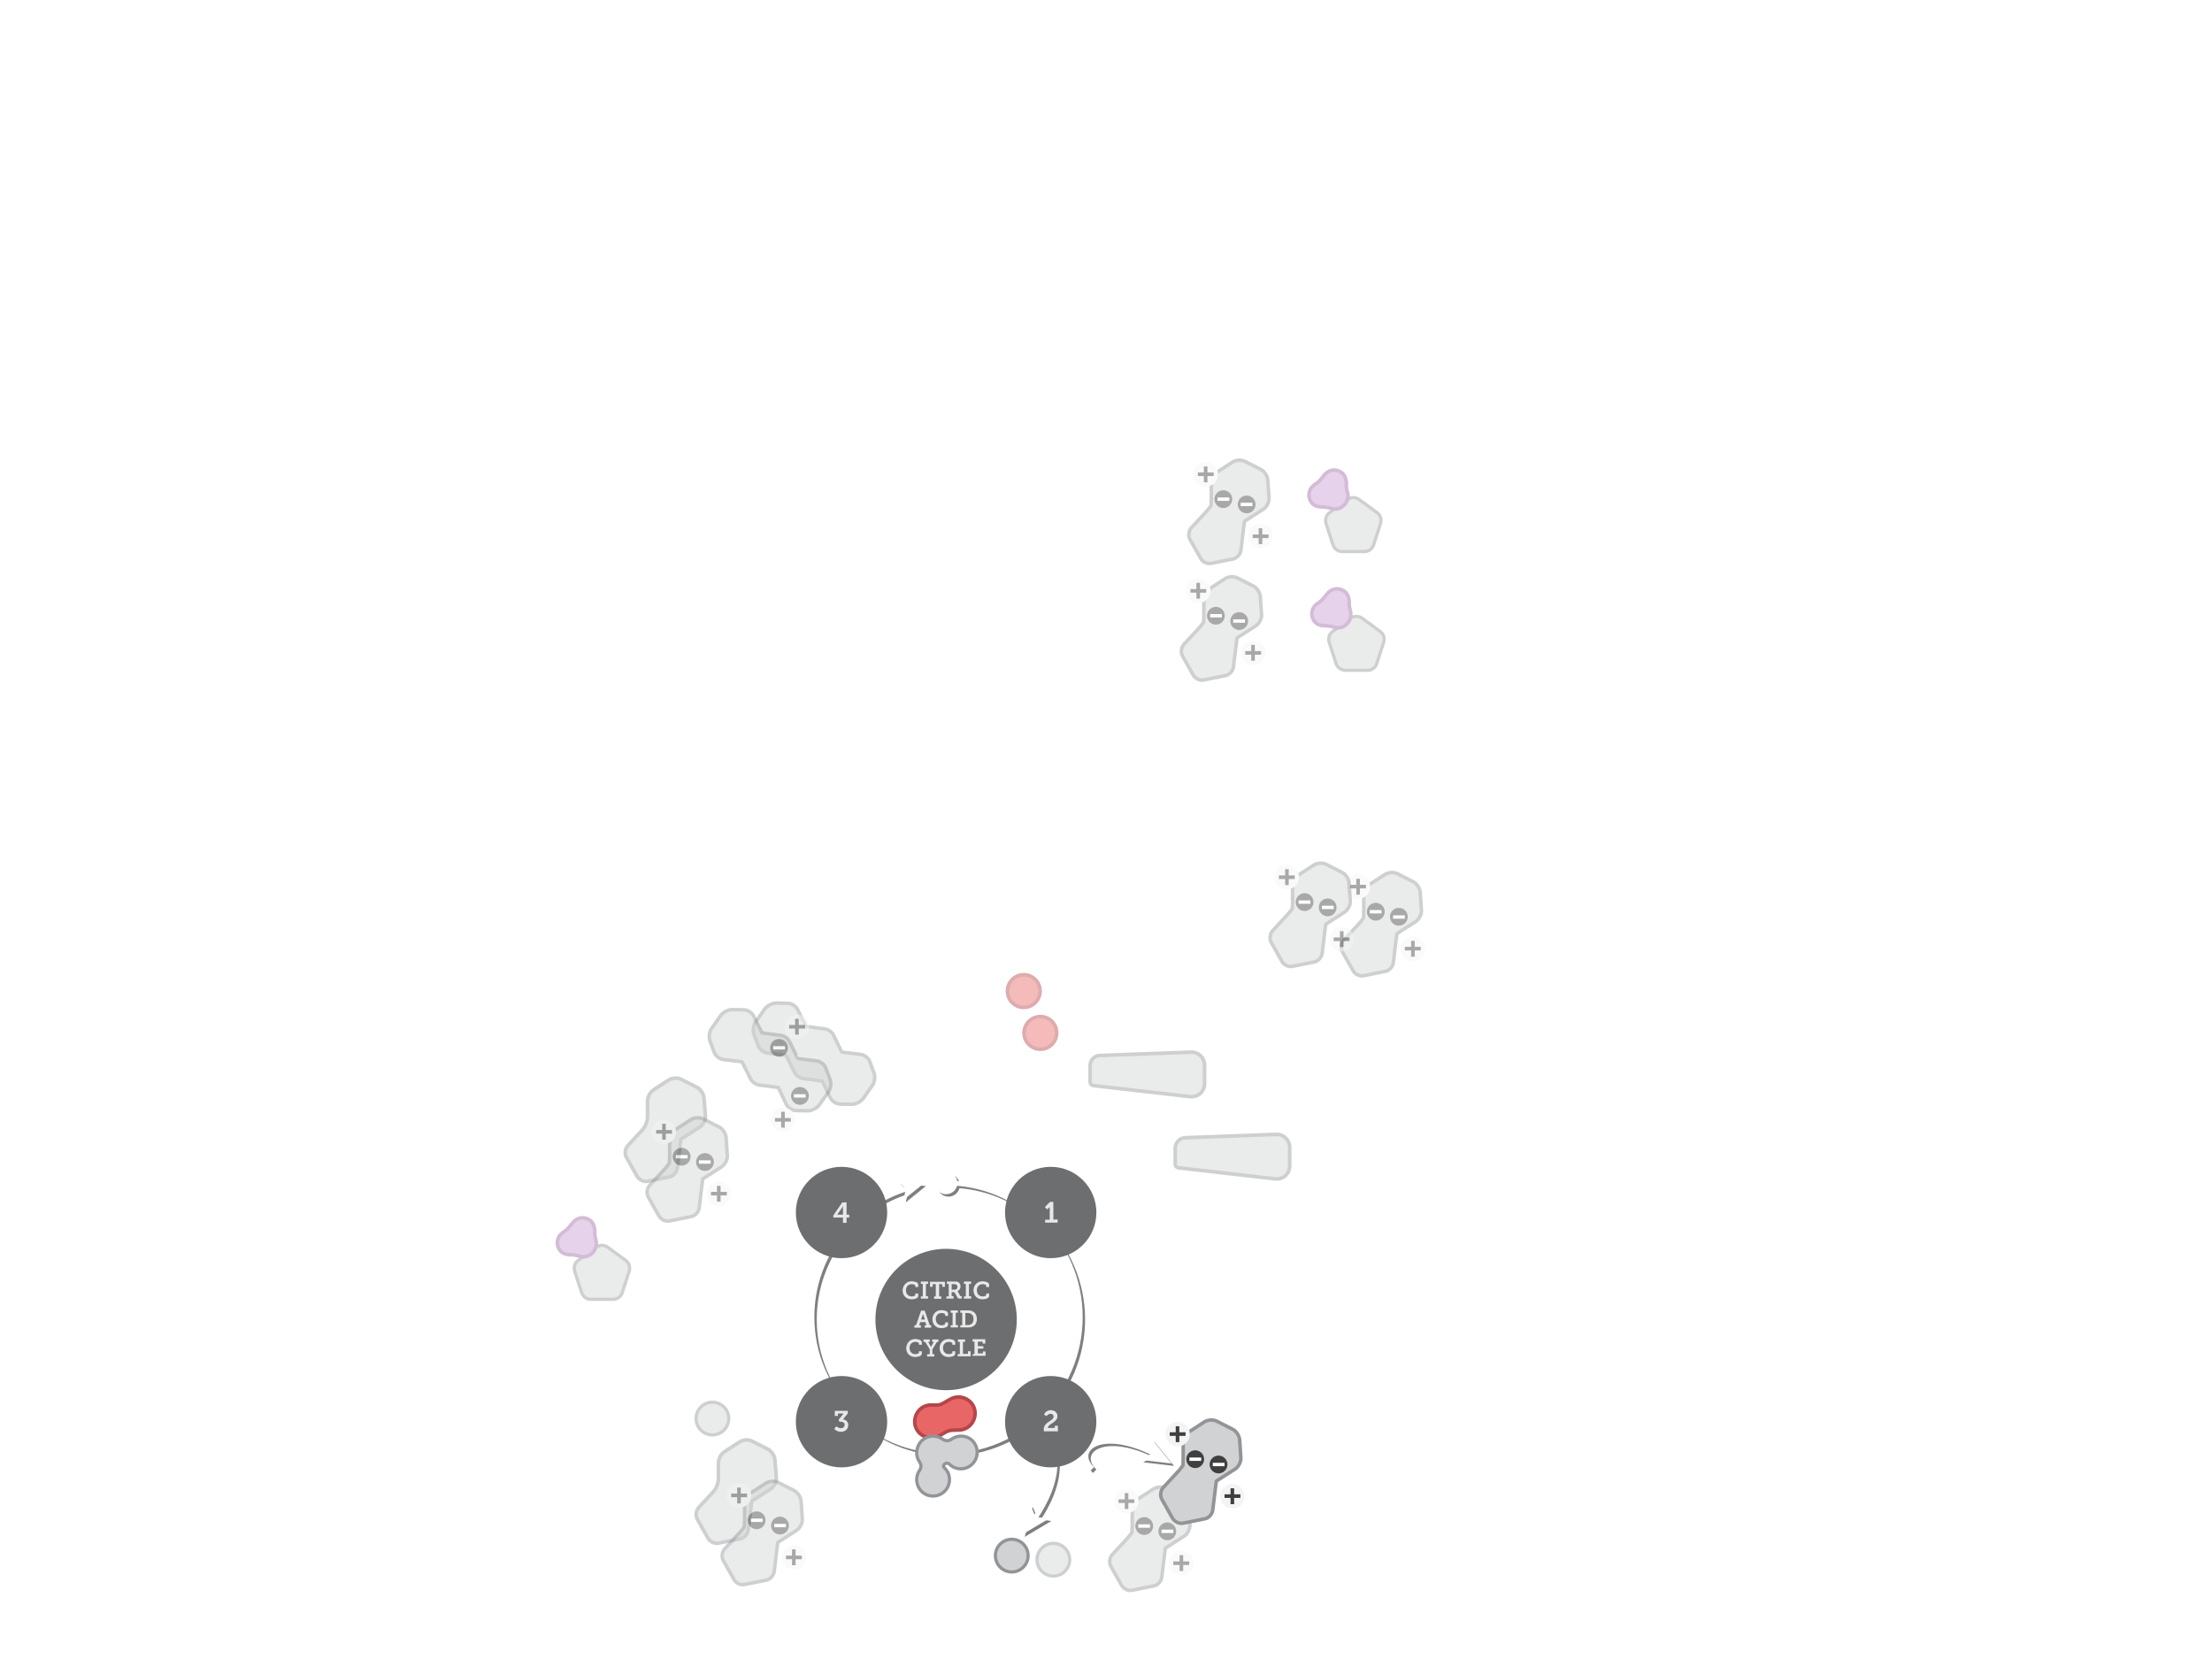<?xml version="1.0" encoding="utf-8"?>
<!-- Generator: Adobe Illustrator 18.1.1, SVG Export Plug-In . SVG Version: 6.00 Build 0)  -->
<!DOCTYPE svg PUBLIC "-//W3C//DTD SVG 1.1//EN" "http://www.w3.org/Graphics/SVG/1.1/DTD/svg11.dtd">
<svg version="1.1" id="Layer_1" xmlns="http://www.w3.org/2000/svg" xmlns:xlink="http://www.w3.org/1999/xlink" x="0px" y="0px"
	 viewBox="0 0 920 690" enable-background="new 0 0 920 690" xml:space="preserve">
<filter  height="170%" width="170%" id="ds1" y="-20%" x="-30%">
	<feOffset  in="SourceAlpha" result="offOut" dy="1" dx="0"></feOffset>
	<feGaussianBlur  in="offOut" stdDeviation="2" result="blurOut"></feGaussianBlur>
	<feComponentTransfer>
		<feFuncA  type="linear" slope="0.5"></feFuncA>
	</feComponentTransfer>
	<feMerge>
		<feMergeNode></feMergeNode>
		<feMergeNode  in="SourceGraphic"></feMergeNode>
	</feMerge>
</filter>
<g opacity="0.45" filter="url(#ds1)">
	<circle fill="#D0D2D3" cx="438.1" cy="647.7" r="6.8"/>
	
		<circle fill="none" stroke="#929497" stroke-width="1.329" stroke-linejoin="round" stroke-miterlimit="10" cx="438.1" cy="647.7" r="6.8"/>
</g>
<g opacity="0.45">
	<g filter="url(#ds1)">
		<path fill="#D0D2D3" d="M494.4,625.8c-0.1-1.6-1.3-3.6-2.8-4.4l-6.7-3.4c-1.5-0.8-3.8-0.6-5.2,0.3l-6.3,4.1
			c-1.4,0.9-2.5,3-2.5,4.6l0,6.7c0,0.8-0.1,2.7-0.1,2.7s-1.4,1.9-2,2.5l-6.2,6.7c-1.1,1.2-1.4,3.4-0.6,4.8l4.5,8
			c0.8,1.4,2.8,2.4,4.4,2l9-1.8c1.6-0.3,3.1-1.9,3.3-3.6l1.1-9.1c0.2-1.6,0.4-3,0.4-3s1.1-0.7,2.5-1.6l5.3-3.4
			c1.4-0.9,2.5-3,2.4-4.6L494.4,625.8z"/>
		<path fill="none" stroke="#929497" stroke-width="1.455" stroke-linejoin="round" stroke-miterlimit="10" d="M494.4,625.8
			c-0.1-1.6-1.3-3.6-2.8-4.4l-6.7-3.4c-1.5-0.8-3.8-0.6-5.2,0.3l-6.3,4.1c-1.4,0.9-2.5,3-2.5,4.6l0,6.7c0,0.8-0.1,2.7-0.1,2.7
			s-1.4,1.9-2,2.5l-6.2,6.7c-1.1,1.2-1.4,3.4-0.6,4.8l4.5,8c0.8,1.4,2.8,2.4,4.4,2l9-1.8c1.6-0.3,3.1-1.9,3.3-3.6l1.1-9.1
			c0.2-1.6,0.4-3,0.4-3s1.1-0.7,2.5-1.6l5.3-3.4c1.4-0.9,2.5-3,2.4-4.6L494.4,625.8z"/>
	</g>
	<g filter="url(#ds1)">
		<circle fill="#F4F4F4" cx="468.5" cy="623.3" r="5.1"/>
		<g>
			<rect x="467.8" y="620" fill="#3F3F3F" width="1.5" height="6.6"/>
			<rect x="465.2" y="622.6" fill="#3F3F3F" width="6.6" height="1.5"/>
		</g>
	</g>
	<g filter="url(#ds1)">
		<circle fill="#F4F4F4" cx="491.3" cy="649.1" r="5.1"/>
		<g>
			<rect x="490.6" y="645.8" fill="#3F3F3F" width="1.5" height="6.6"/>
			<rect x="488" y="648.4" fill="#3F3F3F" width="6.6" height="1.5"/>
		</g>
	</g>
	<g filter="url(#ds1)">
		<circle fill="#3F3F3F" cx="475.9" cy="633.7" r="3.7"/>
		<rect x="473.4" y="633" fill="#FFFFFF" width="4.9" height="1.4"/>
	</g>
	<g filter="url(#ds1)">
		<circle fill="#3F3F3F" cx="485.5" cy="635.9" r="3.7"/>
		<rect x="483.1" y="635.2" fill="#FFFFFF" width="4.9" height="1.4"/>
	</g>
</g>
<g>
	<g opacity="0.5">
		<path fill="none" stroke="#000000" stroke-width="2" stroke-miterlimit="10" d="M439.7,607.8c0.8,8.8-3.8,18.1-8.3,24.7"/>
		<polygon points="426.2,639.2 429.5,626.7 431.7,631.9 437.3,632.6 		"/>
	</g>
	<g>
		<g>
			<path fill="none" stroke="#FFFFFF" stroke-width="2" stroke-miterlimit="10" d="M438.7,606.8c0.8,8.8-3.8,18.1-8.3,24.7"/>
			<g>
				<polygon fill="#FFFFFF" points="425.2,638.2 428.5,625.7 430.7,630.9 436.3,631.6 				"/>
			</g>
		</g>
	</g>
</g>
<g opacity="0.45" filter="url(#ds1)">
	<path fill="#D0D2D3" d="M492.9,472.2l37.9-1.4c3.1-0.1,5.6,2.4,5.6,5.4v7.7c0,3.3-2.8,5.8-6.1,5.4l-40.2-4.6
		c-0.7-0.1-1.3-0.7-1.3-1.4v-7.1C489,474.1,490.7,472.3,492.9,472.2z"/>
	<path fill="none" stroke="#929497" stroke-width="1.5" stroke-linejoin="round" stroke-miterlimit="10" d="M492.9,472.2l37.9-1.4
		c3.1-0.1,5.6,2.4,5.6,5.4v7.7c0,3.3-2.8,5.8-6.1,5.4l-40.2-4.6c-0.7-0.1-1.3-0.7-1.3-1.4v-7.1C489,474.1,490.7,472.3,492.9,472.2z"
		/>
</g>
<g opacity="0.45" filter="url(#ds1)">
	<path fill="#D0D2D3" d="M342,448.6l3.2,6.7c0.6,1.5,2.4,2.8,4,2.9l5.1,0.1c1.6,0,3.8-1.1,4.7-2.4l3.8-5.4c1-1.3,1.3-3.7,0.7-5.3
		l-1.8-4.8c-0.6-1.5-2.4-2.8-4-2.9c0,0-7.4-0.9-7.5-0.9c-0.2,0-3.4-6.8-3.4-6.8c-0.6-1.5-2.4-2.8-4-2.9l-7.6-1l-3.3-6.7
		c-0.6-1.5-2.4-2.8-4-2.9l-5.1-0.1c-1.6,0-3.8,1.1-4.7,2.4l-3.8,5.4c-1,1.3-1.3,3.7-0.7,5.3l1.8,4.8c0.6,1.5,2.4,2.8,4,2.9l7.5,0.9
		l3.4,6.8c0.6,1.5,2.4,2.8,4,2.9L342,448.6z"/>
	<path fill="none" stroke="#929497" stroke-width="1.455" stroke-linejoin="round" stroke-miterlimit="10" d="M342,448.6l3.2,6.7
		c0.6,1.5,2.4,2.8,4,2.9l5.1,0.1c1.6,0,3.8-1.1,4.7-2.4l3.8-5.4c1-1.3,1.3-3.7,0.7-5.3l-1.8-4.8c-0.6-1.5-2.4-2.8-4-2.9
		c0,0-7.4-0.9-7.5-0.9c-0.2,0-3.4-6.8-3.4-6.8c-0.6-1.5-2.4-2.8-4-2.9l-7.6-1l-3.3-6.7c-0.6-1.5-2.4-2.8-4-2.9l-5.1-0.1
		c-1.6,0-3.8,1.1-4.7,2.4l-3.8,5.4c-1,1.3-1.3,3.7-0.7,5.3l1.8,4.8c0.6,1.5,2.4,2.8,4,2.9l7.5,0.9l3.4,6.8c0.6,1.5,2.4,2.8,4,2.9
		L342,448.6z"/>
</g>
<g opacity="0.45" filter="url(#ds1)">
	<path fill="#D0D2D3" d="M322.3,606.2c-0.1-1.6-1.3-3.6-2.8-4.4l-6.7-3.4c-1.5-0.8-3.8-0.6-5.2,0.3l-6.3,4.1c-1.4,0.9-2.5,3-2.5,4.6
		l0,6.7c0,1.7-0.9,4-2,5.2l-6.2,6.7c-1.1,1.2-1.4,3.4-0.6,4.8l4.5,8c0.8,1.4,2.8,2.4,4.4,2l9-1.8c1.6-0.3,3.1-1.9,3.3-3.6l1.1-9.1
		c0.2-1.6,0.4-3,0.4-3s1.1-0.7,2.5-1.6l5.3-3.4c1.4-0.9,2.5-3,2.4-4.6L322.3,606.2z"/>
	<path fill="none" stroke="#929497" stroke-width="1.5" stroke-miterlimit="10" d="M322.3,606.2c-0.1-1.6-1.3-3.6-2.8-4.4l-6.7-3.4
		c-1.5-0.8-3.8-0.6-5.2,0.3l-6.3,4.1c-1.4,0.9-2.5,3-2.5,4.6l0,6.7c0,1.7-0.9,4-2,5.2l-6.2,6.7c-1.1,1.2-1.4,3.4-0.6,4.8l4.5,8
		c0.8,1.4,2.8,2.4,4.4,2l9-1.8c1.6-0.3,3.1-1.9,3.3-3.6l1.1-9.1c0.2-1.6,0.4-3,0.4-3s1.1-0.7,2.5-1.6l5.3-3.4c1.4-0.9,2.5-3,2.4-4.6
		L322.3,606.2z"/>
</g>
<g opacity="0.45" filter="url(#ds1)">
	<path fill="#D0D2D3" d="M292.8,455.7c-0.1-1.6-1.3-3.6-2.8-4.4l-6.7-3.4c-1.5-0.8-3.8-0.6-5.2,0.3l-6.3,4.1c-1.4,0.9-2.5,3-2.5,4.6
		l0,6.7c0,1.6-0.9,4-2,5.2l-6.2,6.7c-1.1,1.2-1.4,3.4-0.6,4.8l4.5,8c0.8,1.4,2.8,2.4,4.4,2l9-1.8c1.6-0.3,3.1-1.9,3.3-3.6l1.1-9.1
		c0.2-1.6,0.4-3,0.4-3s1.1-0.7,2.5-1.6l5.3-3.4c1.4-0.9,2.5-3,2.4-4.6L292.8,455.7z"/>
	<path fill="none" stroke="#929497" stroke-width="1.5" stroke-miterlimit="10" d="M292.8,455.7c-0.1-1.6-1.3-3.6-2.8-4.4l-6.7-3.4
		c-1.5-0.8-3.8-0.6-5.2,0.3l-6.3,4.1c-1.4,0.9-2.5,3-2.5,4.6l0,6.7c0,1.6-0.9,4-2,5.2l-6.2,6.7c-1.1,1.2-1.4,3.4-0.6,4.8l4.5,8
		c0.8,1.4,2.8,2.4,4.4,2l9-1.8c1.6-0.3,3.1-1.9,3.3-3.6l1.1-9.1c0.2-1.6,0.4-3,0.4-3s1.1-0.7,2.5-1.6l5.3-3.4c1.4-0.9,2.5-3,2.4-4.6
		L292.8,455.7z"/>
</g>
<g>
	<g opacity="0.5">
		<path fill="none" stroke="#000000" stroke-width="2" stroke-miterlimit="10" d="M394.5,493c30.8,0,55.8,25,55.8,55.8
			s-25,55.8-55.8,55.8c-30.8,0-55.8-25-55.8-55.8c0-25.2,16.7-46.5,39.6-53.4"/>
		<circle cx="394.5" cy="493" r="4.7"/>
		<polygon points="385.1,493.3 376.7,500.1 377.8,495.5 374.4,492.3 		"/>
	</g>
	<g>
		<g>
			<path fill="none" stroke="#FFFFFF" stroke-width="2" stroke-miterlimit="10" d="M393.5,492c30.8,0,55.8,25,55.8,55.8
				s-25,55.8-55.8,55.8c-30.8,0-55.8-25-55.8-55.8c0-25.2,16.7-46.5,39.6-53.4"/>
			<g>
				<circle fill="#FFFFFF" cx="393.5" cy="492" r="4.7"/>
			</g>
			<g>
				<polygon fill="#FFFFFF" points="384.1,492.3 375.7,499.1 376.8,494.5 373.4,491.3 				"/>
			</g>
		</g>
	</g>
</g>
<g opacity="0.45" filter="url(#ds1)">
	<path fill="#D0D2D3" stroke="#929497" stroke-width="1.329" stroke-linejoin="round" stroke-miterlimit="10" d="M555.7,275
		l-2.9-8.9c-0.5-1.7,0.1-3.5,1.5-4.5l7.5-5.5c1.4-1,3.3-1,4.7,0l7.5,5.5c1.4,1,2,2.8,1.5,4.5l-2.9,8.9c-0.5,1.7-2.1,2.8-3.8,2.8
		h-9.3C557.7,277.7,556.2,276.6,555.7,275z"/>
	<path fill="#C99BD3" stroke="#9E6AA5" stroke-width="1.5" stroke-miterlimit="10" d="M561.2,251.1c0-0.1,0-0.1,0-0.2
		c-0.1-1,0.1-1.9-0.2-2.9c-0.2-1-0.6-1.9-1.3-2.6c-2-2-5.2-2-7.2,0c-1.2,1.2-1.9,2.6-3.3,3.7c-0.7,0.6-1.5,1-2.1,1.6
		c-2,2-2,5.2,0,7.2c1.8,1.8,4.2,1.1,6.4,1.6c1.2,0.3,2.1,0.7,3.4,0.6c1.3-0.1,2.4-0.7,3.3-1.6c1.3-1.3,1.9-3.3,1.5-5.1
		C561.6,252.6,561.3,251.9,561.2,251.1z"/>
</g>
<g opacity="0.45" filter="url(#ds1)">
	<path fill="#D0D2D3" stroke="#929497" stroke-width="1.329" stroke-linejoin="round" stroke-miterlimit="10" d="M554.4,225.6
		l-2.9-8.9c-0.5-1.7,0.1-3.5,1.5-4.5l7.5-5.5c1.4-1,3.3-1,4.7,0l7.5,5.5c1.4,1,2,2.8,1.5,4.5l-2.9,8.9c-0.5,1.7-2.1,2.8-3.8,2.8
		h-9.3C556.5,228.4,555,227.3,554.4,225.6z"/>
	<path fill="#C99BD3" stroke="#9E6AA5" stroke-width="1.5" stroke-miterlimit="10" d="M560,201.7c0-0.1,0-0.1,0-0.2
		c-0.1-1,0.1-1.9-0.2-2.9c-0.2-1-0.6-1.9-1.3-2.6c-2-2-5.2-2-7.2,0c-1.2,1.2-1.9,2.6-3.3,3.7c-0.7,0.6-1.5,1-2.1,1.6
		c-2,2-2,5.2,0,7.2c1.8,1.8,4.2,1.1,6.4,1.6c1.2,0.3,2.1,0.7,3.4,0.6c1.3-0.1,2.4-0.7,3.3-1.6c1.3-1.3,1.9-3.3,1.5-5.1
		C560.3,203.3,560,202.6,560,201.7z"/>
</g>
<g opacity="0.45">
	<g filter="url(#ds1)">
		<path fill="#D0D2D3" d="M524.2,247.2c-0.1-1.6-1.3-3.6-2.8-4.4l-6.7-3.4c-1.5-0.8-3.8-0.6-5.2,0.3l-6.3,4.1
			c-1.4,0.9-2.5,3-2.5,4.6l0,6.7c0,0.8-0.1,2.7-0.1,2.7s-1.4,1.9-2,2.5l-6.2,6.7c-1.1,1.2-1.4,3.4-0.6,4.8l4.5,8
			c0.8,1.4,2.8,2.4,4.4,2l9-1.8c1.6-0.3,3.1-1.9,3.3-3.6l1.1-9.1c0.2-1.6,0.4-3,0.4-3s1.1-0.7,2.5-1.6l5.3-3.4
			c1.4-0.9,2.5-3,2.4-4.6L524.2,247.2z"/>
		<path fill="none" stroke="#929497" stroke-width="1.455" stroke-linejoin="round" stroke-miterlimit="10" d="M524.2,247.2
			c-0.1-1.6-1.3-3.6-2.8-4.4l-6.7-3.4c-1.5-0.8-3.8-0.6-5.2,0.3l-6.3,4.1c-1.4,0.9-2.5,3-2.5,4.6l0,6.7c0,0.8-0.1,2.7-0.1,2.7
			s-1.4,1.9-2,2.5l-6.2,6.7c-1.1,1.2-1.4,3.4-0.6,4.8l4.5,8c0.8,1.4,2.8,2.4,4.4,2l9-1.8c1.6-0.3,3.1-1.9,3.3-3.6l1.1-9.1
			c0.2-1.6,0.4-3,0.4-3s1.1-0.7,2.5-1.6l5.3-3.4c1.4-0.9,2.5-3,2.4-4.6L524.2,247.2z"/>
	</g>
	<g filter="url(#ds1)">
		<circle fill="#F4F4F4" cx="498.4" cy="244.7" r="5.1"/>
		<g>
			<rect x="497.6" y="241.4" fill="#3F3F3F" width="1.5" height="6.6"/>
			<rect x="495.1" y="244" fill="#3F3F3F" width="6.6" height="1.5"/>
		</g>
	</g>
	<g filter="url(#ds1)">
		<circle fill="#F4F4F4" cx="521.2" cy="270.5" r="5.1"/>
		<g>
			<rect x="520.4" y="267.2" fill="#3F3F3F" width="1.5" height="6.6"/>
			<rect x="517.9" y="269.8" fill="#3F3F3F" width="6.6" height="1.5"/>
		</g>
	</g>
	<g filter="url(#ds1)">
		<circle fill="#3F3F3F" cx="505.7" cy="255.1" r="3.7"/>
		<rect x="503.3" y="254.4" fill="#FFFFFF" width="4.9" height="1.4"/>
	</g>
	<g filter="url(#ds1)">
		<circle fill="#3F3F3F" cx="515.4" cy="257.3" r="3.7"/>
		<rect x="512.9" y="256.6" fill="#FFFFFF" width="4.9" height="1.4"/>
	</g>
</g>
<g opacity="0.45">
	<g filter="url(#ds1)">
		<path fill="#D0D2D3" d="M590.7,370.2c-0.1-1.6-1.3-3.6-2.8-4.4l-6.7-3.4c-1.5-0.8-3.8-0.6-5.2,0.3l-6.3,4.1
			c-1.4,0.9-2.5,3-2.5,4.6l0,6.7c0,0.8-0.1,2.7-0.1,2.7s-1.4,1.9-2,2.5l-6.2,6.7c-1.1,1.2-1.4,3.4-0.6,4.8l4.5,8
			c0.8,1.4,2.8,2.4,4.4,2l9-1.8c1.6-0.3,3.1-1.9,3.3-3.6l1.1-9.1c0.2-1.6,0.4-3,0.4-3s1.1-0.7,2.5-1.6l5.3-3.4
			c1.4-0.9,2.5-3,2.4-4.6L590.7,370.2z"/>
		<path fill="none" stroke="#929497" stroke-width="1.455" stroke-linejoin="round" stroke-miterlimit="10" d="M590.7,370.2
			c-0.1-1.6-1.3-3.6-2.8-4.4l-6.7-3.4c-1.5-0.8-3.8-0.6-5.2,0.3l-6.3,4.1c-1.4,0.9-2.5,3-2.5,4.6l0,6.7c0,0.8-0.1,2.7-0.1,2.7
			s-1.4,1.9-2,2.5l-6.2,6.7c-1.1,1.2-1.4,3.4-0.6,4.8l4.5,8c0.8,1.4,2.8,2.4,4.4,2l9-1.8c1.6-0.3,3.1-1.9,3.3-3.6l1.1-9.1
			c0.2-1.6,0.4-3,0.4-3s1.1-0.7,2.5-1.6l5.3-3.4c1.4-0.9,2.5-3,2.4-4.6L590.7,370.2z"/>
	</g>
	<g filter="url(#ds1)">
		<circle fill="#F4F4F4" cx="564.8" cy="367.8" r="5.1"/>
		<g>
			<rect x="564.1" y="364.5" fill="#3F3F3F" width="1.5" height="6.6"/>
			<rect x="561.5" y="367" fill="#3F3F3F" width="6.6" height="1.5"/>
		</g>
	</g>
	<g filter="url(#ds1)">
		<circle fill="#F4F4F4" cx="587.6" cy="393.6" r="5.1"/>
		<g>
			<rect x="586.9" y="390.3" fill="#3F3F3F" width="1.5" height="6.6"/>
			<rect x="584.3" y="392.8" fill="#3F3F3F" width="6.6" height="1.5"/>
		</g>
	</g>
	<g filter="url(#ds1)">
		<circle fill="#3F3F3F" cx="572.2" cy="378.2" r="3.7"/>
		<rect x="569.7" y="377.5" fill="#FFFFFF" width="4.9" height="1.4"/>
	</g>
	<g filter="url(#ds1)">
		<circle fill="#3F3F3F" cx="581.8" cy="380.3" r="3.7"/>
		<rect x="579.4" y="379.7" fill="#FFFFFF" width="4.9" height="1.4"/>
	</g>
</g>
<g opacity="0.45">
	<g filter="url(#ds1)">
		<path fill="#D0D2D3" d="M527.3,198.7c-0.1-1.6-1.3-3.6-2.8-4.4l-6.7-3.4c-1.5-0.8-3.8-0.6-5.2,0.3l-6.3,4.1
			c-1.4,0.9-2.5,3-2.5,4.6l0,6.7c0,0.8-0.1,2.7-0.1,2.7s-1.4,1.9-2,2.5l-6.2,6.7c-1.1,1.2-1.4,3.4-0.6,4.8l4.5,8
			c0.8,1.4,2.8,2.4,4.4,2l9-1.8c1.6-0.3,3.1-1.9,3.3-3.6l1.1-9.1c0.2-1.6,0.4-3,0.4-3s1.1-0.7,2.5-1.6l5.3-3.4
			c1.4-0.9,2.5-3,2.4-4.6L527.3,198.7z"/>
		<path fill="none" stroke="#929497" stroke-width="1.455" stroke-linejoin="round" stroke-miterlimit="10" d="M527.3,198.7
			c-0.1-1.6-1.3-3.6-2.8-4.4l-6.7-3.4c-1.5-0.8-3.8-0.6-5.2,0.3l-6.3,4.1c-1.4,0.9-2.5,3-2.5,4.6l0,6.7c0,0.8-0.1,2.7-0.1,2.7
			s-1.4,1.9-2,2.5l-6.2,6.7c-1.1,1.2-1.4,3.4-0.6,4.8l4.5,8c0.8,1.4,2.8,2.4,4.4,2l9-1.8c1.6-0.3,3.1-1.9,3.3-3.6l1.1-9.1
			c0.2-1.6,0.4-3,0.4-3s1.1-0.7,2.5-1.6l5.3-3.4c1.4-0.9,2.5-3,2.4-4.6L527.3,198.7z"/>
	</g>
	<g filter="url(#ds1)">
		<circle fill="#F4F4F4" cx="501.5" cy="196.3" r="5.1"/>
		<g>
			<rect x="500.7" y="193" fill="#3F3F3F" width="1.5" height="6.6"/>
			<rect x="498.2" y="195.5" fill="#3F3F3F" width="6.6" height="1.5"/>
		</g>
	</g>
	<g filter="url(#ds1)">
		<circle fill="#F4F4F4" cx="524.3" cy="222" r="5.1"/>
		<g>
			<rect x="523.5" y="218.7" fill="#3F3F3F" width="1.5" height="6.6"/>
			<rect x="521" y="221.3" fill="#3F3F3F" width="6.6" height="1.5"/>
		</g>
	</g>
	<g filter="url(#ds1)">
		<circle fill="#3F3F3F" cx="508.8" cy="206.6" r="3.7"/>
		<rect x="506.4" y="205.9" fill="#FFFFFF" width="4.9" height="1.4"/>
	</g>
	<g filter="url(#ds1)">
		<circle fill="#3F3F3F" cx="518.5" cy="208.8" r="3.7"/>
		<rect x="516" y="208.1" fill="#FFFFFF" width="4.9" height="1.4"/>
	</g>
</g>
<g filter="url(#ds1)">
	<path fill="#E96667" stroke="#B4474C" stroke-width="1.489" stroke-miterlimit="10" d="M391.3,583.1c-2,0.7-3.8-0.1-5.9,0.5
		c-3.6,1-5.7,4.9-4.7,8.5c1,3.6,4.9,5.7,8.5,4.7c2.1-0.6,3.6-2.3,5.7-2.8c1.9-0.4,3.9,0,5.7-0.5c3.6-1,5.7-4.9,4.7-8.5
		c-1-3.6-4.9-5.7-8.5-4.7c-1.8,0.5-3.4,1.9-5.1,2.6C391.6,583,391.5,583.1,391.3,583.1z"/>
</g>
<g opacity="0.45" filter="url(#ds1)">
	<circle fill="#E96667" cx="432.7" cy="428.6" r="6.8"/>
	<circle fill="none" stroke="#B4474C" stroke-width="1.489" stroke-miterlimit="10" cx="432.7" cy="428.6" r="6.8"/>
</g>
<g opacity="0.45">
	<g filter="url(#ds1)">
		<path fill="#D0D2D3" d="M561.1,366.3c-0.1-1.6-1.3-3.6-2.8-4.4l-6.7-3.4c-1.5-0.8-3.8-0.6-5.2,0.3l-6.3,4.1
			c-1.4,0.9-2.5,3-2.5,4.6l0,6.7c0,0.8-0.1,2.7-0.1,2.7s-1.4,1.9-2,2.5l-6.2,6.7c-1.1,1.2-1.4,3.4-0.6,4.8l4.5,8
			c0.8,1.4,2.8,2.4,4.4,2l9-1.8c1.6-0.3,3.1-1.9,3.3-3.6l1.1-9.1c0.2-1.6,0.4-3,0.4-3s1.1-0.7,2.5-1.6l5.3-3.4
			c1.4-0.9,2.5-3,2.4-4.6L561.1,366.3z"/>
		<path fill="none" stroke="#929497" stroke-width="1.455" stroke-linejoin="round" stroke-miterlimit="10" d="M561.1,366.3
			c-0.1-1.6-1.3-3.6-2.8-4.4l-6.7-3.4c-1.5-0.8-3.8-0.6-5.2,0.3l-6.3,4.1c-1.4,0.9-2.5,3-2.5,4.6l0,6.7c0,0.8-0.1,2.7-0.1,2.7
			s-1.4,1.9-2,2.5l-6.2,6.7c-1.1,1.2-1.4,3.4-0.6,4.8l4.5,8c0.8,1.4,2.8,2.4,4.4,2l9-1.8c1.6-0.3,3.1-1.9,3.3-3.6l1.1-9.1
			c0.2-1.6,0.4-3,0.4-3s1.1-0.7,2.5-1.6l5.3-3.4c1.4-0.9,2.5-3,2.4-4.6L561.1,366.3z"/>
	</g>
	<g filter="url(#ds1)">
		<circle fill="#F4F4F4" cx="535.2" cy="363.8" r="5.1"/>
		<g>
			<rect x="534.5" y="360.5" fill="#3F3F3F" width="1.5" height="6.6"/>
			<rect x="531.9" y="363.1" fill="#3F3F3F" width="6.6" height="1.5"/>
		</g>
	</g>
	<g filter="url(#ds1)">
		<circle fill="#F4F4F4" cx="558" cy="389.6" r="5.1"/>
		<g>
			<rect x="557.3" y="386.3" fill="#3F3F3F" width="1.5" height="6.6"/>
			<rect x="554.7" y="388.9" fill="#3F3F3F" width="6.6" height="1.5"/>
		</g>
	</g>
	<g filter="url(#ds1)">
		<circle fill="#3F3F3F" cx="542.6" cy="374.2" r="3.7"/>
		<rect x="540.1" y="373.5" fill="#FFFFFF" width="4.9" height="1.4"/>
	</g>
	<g filter="url(#ds1)">
		<circle fill="#3F3F3F" cx="552.2" cy="376.4" r="3.7"/>
		<rect x="549.8" y="375.7" fill="#FFFFFF" width="4.9" height="1.4"/>
	</g>
</g>
<g>
	<g filter="url(#ds1)">
		<path fill="#D0D2D3" d="M515.6,597.9c-0.1-1.6-1.3-3.6-2.8-4.4l-6.7-3.4c-1.5-0.8-3.8-0.6-5.2,0.3l-6.3,4.1
			c-1.4,0.9-2.5,3-2.5,4.6l0,6.7c0,0.8-0.1,2.7-0.1,2.7s-1.4,1.9-2,2.5l-6.2,6.7c-1.1,1.2-1.4,3.4-0.6,4.8l4.5,8
			c0.8,1.4,2.8,2.4,4.4,2l9-1.8c1.6-0.3,3.1-1.9,3.3-3.6l1.1-9.1c0.2-1.6,0.4-3,0.4-3s1.1-0.7,2.5-1.6l5.3-3.4
			c1.4-0.9,2.5-3,2.4-4.6L515.6,597.9z"/>
		<path fill="none" stroke="#929497" stroke-width="1.455" stroke-linejoin="round" stroke-miterlimit="10" d="M515.6,597.9
			c-0.1-1.6-1.3-3.6-2.8-4.4l-6.7-3.4c-1.5-0.8-3.8-0.6-5.2,0.3l-6.3,4.1c-1.4,0.9-2.5,3-2.5,4.6l0,6.7c0,0.8-0.1,2.7-0.1,2.7
			s-1.4,1.9-2,2.5l-6.2,6.7c-1.1,1.2-1.4,3.4-0.6,4.8l4.5,8c0.8,1.4,2.8,2.4,4.4,2l9-1.8c1.6-0.3,3.1-1.9,3.3-3.6l1.1-9.1
			c0.2-1.6,0.4-3,0.4-3s1.1-0.7,2.5-1.6l5.3-3.4c1.4-0.9,2.5-3,2.4-4.6L515.6,597.9z"/>
	</g>
	<g filter="url(#ds1)">
		<circle fill="#F4F4F4" cx="489.8" cy="595.5" r="5.1"/>
		<g>
			<rect x="489" y="592.2" fill="#3F3F3F" width="1.5" height="6.6"/>
			<rect x="486.5" y="594.7" fill="#3F3F3F" width="6.6" height="1.5"/>
		</g>
	</g>
	<g filter="url(#ds1)">
		<circle fill="#F4F4F4" cx="512.6" cy="621.3" r="5.1"/>
		<g>
			<rect x="511.8" y="618" fill="#3F3F3F" width="1.5" height="6.6"/>
			<rect x="509.3" y="620.5" fill="#3F3F3F" width="6.6" height="1.5"/>
		</g>
	</g>
	<g filter="url(#ds1)">
		<circle fill="#3F3F3F" cx="497.1" cy="605.9" r="3.7"/>
		<rect x="494.7" y="605.2" fill="#FFFFFF" width="4.9" height="1.4"/>
	</g>
	<g filter="url(#ds1)">
		<circle fill="#3F3F3F" cx="506.8" cy="608.1" r="3.7"/>
		<rect x="504.4" y="607.4" fill="#FFFFFF" width="4.9" height="1.4"/>
	</g>
</g>
<g opacity="0.45" filter="url(#ds1)">
	<circle fill="#E96667" cx="425.8" cy="411.2" r="6.8"/>
	<circle fill="none" stroke="#B4474C" stroke-width="1.489" stroke-miterlimit="10" cx="425.8" cy="411.2" r="6.8"/>
</g>
<g filter="url(#ds1)">
	<circle fill="#D0D2D3" cx="420.8" cy="646" r="6.8"/>
	
		<circle fill="none" stroke="#929497" stroke-width="1.329" stroke-linejoin="round" stroke-miterlimit="10" cx="420.8" cy="646" r="6.8"/>
</g>
<g filter="url(#ds1)">
	<path fill="#D0D2D3" d="M400.9,596.4c-2-0.3-3.8,0.2-5.2,1.2c-1.1,0.8-2.5,0.8-3.6,0c-1.4-1-3.2-1.5-5.2-1.2
		c-2.8,0.5-5,2.7-5.5,5.5c-0.4,1.9,0.1,3.8,1.1,5.2c0.7,1,0.7,2.4,0,3.4c-1,1.4-1.5,3.3-1.1,5.2c0.5,2.7,2.6,4.9,5.3,5.4
		c4.4,0.8,8.2-2.5,8.2-6.7c0-2-0.8-3.7-2.2-5c-0.4-0.4-0.4-0.9,0-1.3c0,0,0,0,0.1-0.1c0.6-0.6,1.5-0.6,2.1,0
		c1.2,1.2,2.9,1.9,4.7,1.9c4.2,0,7.5-3.8,6.7-8.2C405.8,599,403.6,596.8,400.9,596.4z"/>
	<path fill="none" stroke="#929497" stroke-width="1.329" stroke-linejoin="round" stroke-miterlimit="10" d="M400.9,596.4
		c-2-0.3-3.8,0.2-5.2,1.2c-1.1,0.8-2.5,0.8-3.6,0c-1.4-1-3.2-1.5-5.2-1.2c-2.8,0.5-5,2.7-5.5,5.5c-0.4,1.9,0.1,3.8,1.1,5.2
		c0.7,1,0.7,2.4,0,3.4c-1,1.4-1.5,3.3-1.1,5.2c0.5,2.7,2.6,4.9,5.3,5.4c4.4,0.8,8.2-2.5,8.2-6.7c0-2-0.8-3.7-2.2-5
		c-0.4-0.4-0.4-0.9,0-1.3c0,0,0,0,0.1-0.1c0.6-0.6,1.5-0.6,2.1,0c1.2,1.2,2.9,1.9,4.7,1.9c4.2,0,7.5-3.8,6.7-8.2
		C405.8,599,403.6,596.8,400.9,596.4z"/>
</g>
<g>
	<g opacity="0.5">
		<path fill="none" stroke="#000000" stroke-width="2" stroke-miterlimit="10" d="M455.3,611.9c-8.1-7.8,3-17.6,25.6-6.4"/>
		<polygon points="488.3,609.7 475.5,608.2 480.4,605.3 480.2,599.7 		"/>
	</g>
	<g>
		<g>
			<path fill="none" stroke="#FFFFFF" stroke-width="2" stroke-miterlimit="10" d="M454.3,610.9c-8.1-7.8,3-17.6,25.6-6.4"/>
			<g>
				<polygon fill="#FFFFFF" points="487.3,608.7 474.5,607.2 479.4,604.3 479.2,598.7 				"/>
			</g>
		</g>
	</g>
</g>
<g>
	<circle fill="#6D6E70" cx="393.5" cy="548.8" r="29.4"/>
	<g>
		<g>
			<path fill="#E8E8E8" d="M379.1,532.9c0.9,0,2.8,0.3,2.8,1.4v1h-1.2v-0.5c0-0.5-0.9-0.7-1.5-0.7c-1.4,0-2.4,1-2.4,2.5
				c0,1.6,1,2.6,2.4,2.6c0.4,0,1.5-0.1,1.5-0.7v-0.5h1.2v1c0,1.1-1.8,1.4-2.8,1.4c-2.2,0-3.7-1.6-3.7-3.7
				C375.5,534.5,377.1,532.9,379.1,532.9z"/>
			<path fill="#E8E8E8" d="M383,539.2h0.8V534H383v-1h3v1h-0.9v5.1h0.9v1h-3V539.2z"/>
			<path fill="#E8E8E8" d="M388.4,539.2h0.8v-5.1h-1.3v1.1h-1.1v-2.1h6.2v2.1h-1.1v-1.1h-1.3v5.1h0.9v1h-3V539.2z"/>
			<path fill="#E8E8E8" d="M393.8,539.2h0.8V534h-0.8v-1h3.1c0.5,0,0.9,0,1.3,0.1c0.8,0.3,1.3,0.9,1.3,1.9c0,1-0.5,1.7-1.3,2v0
				l0.1,0.1c0.1,0.1,0.2,0.2,0.2,0.3l0.8,1.5c0.1,0.2,0.2,0.2,0.5,0.2h0.2v1h-0.8c-0.6,0-0.8-0.1-1-0.5l-1-1.8
				c-0.2-0.3-0.3-0.4-0.7-0.4h-0.7v1.7h0.8v1h-3V539.2z M397.1,536.4c0.7,0,1.1-0.4,1.1-1.2c0-0.5-0.2-0.8-0.6-1
				c-0.2-0.1-0.5-0.1-0.8-0.1h-1v2.3H397.1z"/>
			<path fill="#E8E8E8" d="M400.9,539.2h0.8V534h-0.8v-1h3v1h-0.9v5.1h0.9v1h-3V539.2z"/>
			<path fill="#E8E8E8" d="M408.6,532.9c0.9,0,2.8,0.3,2.8,1.4v1h-1.2v-0.5c0-0.5-0.9-0.7-1.5-0.7c-1.4,0-2.4,1-2.4,2.5
				c0,1.6,1,2.6,2.4,2.6c0.4,0,1.5-0.1,1.5-0.7v-0.5h1.2v1c0,1.1-1.8,1.4-2.8,1.4c-2.2,0-3.7-1.6-3.7-3.7
				C404.9,534.5,406.5,532.9,408.6,532.9z"/>
			<path fill="#E8E8E8" d="M380.4,551.2h0.6l2.1-6.1h1.5l2.1,6.1h0.6v1h-2.7v-1h0.7l-0.4-1.3h-2.2l-0.4,1.3h0.7v1h-2.7V551.2z
				 M384.7,548.8l-0.7-2l-0.1-0.4c0-0.1,0-0.1,0-0.2h0l0,0.2c0,0.1,0,0.2-0.1,0.4l-0.7,2H384.7z"/>
			<path fill="#E8E8E8" d="M391.5,544.9c0.9,0,2.8,0.3,2.8,1.4v1h-1.2v-0.5c0-0.5-0.9-0.7-1.5-0.7c-1.4,0-2.4,1-2.4,2.5
				c0,1.6,1,2.6,2.4,2.6c0.4,0,1.5-0.1,1.5-0.7v-0.5h1.2v1c0,1.1-1.8,1.4-2.8,1.4c-2.2,0-3.7-1.6-3.7-3.7
				C387.8,546.5,389.4,544.9,391.5,544.9z"/>
			<path fill="#E8E8E8" d="M395.4,551.2h0.8V546h-0.8v-1h3v1h-0.9v5.1h0.9v1h-3V551.2z"/>
			<path fill="#E8E8E8" d="M399.4,551.2h0.8V546h-0.8v-1h3.1c0.6,0,1,0,1.5,0.2c1.4,0.4,2.3,1.6,2.3,3.4c0,1.7-0.8,2.9-2.2,3.3
				c-0.5,0.2-1,0.2-1.6,0.2h-3.1V551.2z M402.4,551.1c0.5,0,0.8,0,1.2-0.2c0.8-0.3,1.3-1.1,1.3-2.3c0-1.2-0.5-2-1.4-2.3
				c-0.4-0.2-0.7-0.2-1.1-0.2h-0.9v5H402.4z"/>
			<path fill="#E8E8E8" d="M380.6,556.9c0.9,0,2.8,0.3,2.8,1.4v1h-1.2v-0.5c0-0.5-0.9-0.7-1.5-0.7c-1.4,0-2.4,1-2.4,2.5
				c0,1.6,1,2.6,2.4,2.6c0.4,0,1.5-0.1,1.5-0.7v-0.5h1.2v1c0,1.1-1.8,1.4-2.8,1.4c-2.2,0-3.7-1.6-3.7-3.7
				C377,558.5,378.6,556.9,380.6,556.9z"/>
			<path fill="#E8E8E8" d="M385.8,563.2h0.9v-2l-1.9-3.1h-0.7v-1h2.6v1H386l1.1,1.9c0.1,0.1,0.1,0.2,0.1,0.2c0,0,0,0.1,0,0.1h0
				c0,0,0-0.1,0-0.1c0-0.1,0.1-0.1,0.1-0.2l1.1-1.9h-0.7v-1h2.6v1h-0.6l-1.9,3.1v2h0.8v1h-3V563.2z"/>
			<path fill="#E8E8E8" d="M394.5,556.9c0.9,0,2.8,0.3,2.8,1.4v1h-1.2v-0.5c0-0.5-0.9-0.7-1.5-0.7c-1.4,0-2.4,1-2.4,2.5
				c0,1.6,1,2.6,2.4,2.6c0.4,0,1.5-0.1,1.5-0.7v-0.5h1.2v1c0,1.1-1.8,1.4-2.8,1.4c-2.2,0-3.7-1.6-3.7-3.7
				C390.8,558.5,392.4,556.9,394.5,556.9z"/>
			<path fill="#E8E8E8" d="M398.4,563.2h0.8v-5.1h-0.8v-1h3v1h-0.9v5h2.1V562h1.1v2.1h-5.4V563.2z"/>
			<path fill="#E8E8E8" d="M404.5,563.2h0.8V558h-0.8v-1h5.3v1.8h-1.1v-0.8h-2v1.9h2.3v1h-2.3v2h2.1v-0.8h1.1v1.8h-5.4V563.2z"/>
		</g>
	</g>
	<circle fill="#6D6E70" cx="437" cy="504.3" r="19"/>
	<circle fill="#6D6E70" cx="437" cy="591.3" r="19"/>
	<circle fill="#6D6E70" cx="350" cy="591.3" r="19"/>
	<circle fill="#6D6E70" cx="350" cy="504.3" r="19"/>
	<g>
		<g>
			<path fill="#E8E8E8" d="M434.7,507.3h1.9v-4.8c0-0.1,0-0.3,0-0.4V502h0l-0.1,0.1c-0.1,0.1-0.1,0.2-0.3,0.3l-0.7,0.6l-0.9-1
				l2.1-2.1h1.4v7.3h1.8v1.3h-5.2V507.3z"/>
		</g>
	</g>
	<g>
		<g>
			<path fill="#E8E8E8" d="M434.2,595.3c0-0.3-0.1-0.5-0.1-0.8c0-3.1,4.1-3.5,4.1-5.3c0-0.8-0.6-1.2-1.3-1.2c-0.5,0-0.9,0.3-1.2,0.5
				c-0.2,0.2-0.3,0.3-0.4,0.5l-1.1-0.7c0.2-0.3,0.4-0.6,0.6-0.9c0.5-0.4,1.2-0.9,2.2-0.9c1.5,0,2.8,0.9,2.8,2.5c0,2.7-3.9,3.1-4,4.9
				h2.9V593h1.3v2.3H434.2z"/>
		</g>
	</g>
	<g>
		<g>
			<path fill="#E8E8E8" d="M346.6,505.5l3.7-5.4h1.8v5.1h1.1v1.2h-1.1v2.2h-1.5v-2.2h-4V505.5z M348.2,505.2L348.2,505.2l2.4,0v-2.8
				c0-0.2,0-0.3,0-0.5l0-0.3h0l-0.1,0.2c-0.1,0.1-0.1,0.3-0.2,0.4L348.2,505.2z"/>
		</g>
	</g>
	<g>
		<g>
			<path fill="#E8E8E8" d="M347.2,586.8h5.4v1.1l-2,2.4c1.1,0.2,2.2,0.9,2.2,2.4c0,1.5-1.1,2.8-3,2.8c-0.9,0-1.6-0.3-2.1-0.6
				c-0.3-0.2-0.5-0.4-0.7-0.6l0.8-1.1c0.2,0.2,0.3,0.3,0.6,0.4c0.3,0.2,0.8,0.4,1.4,0.4c0.9,0,1.5-0.6,1.5-1.4
				c0-0.9-0.7-1.3-1.7-1.3c-0.2,0-0.4,0-0.5,0l-0.3-0.8l1.8-2.3c0.1-0.1,0.2-0.2,0.2-0.2l0.1-0.1v0c-0.1,0-0.1,0-0.2,0
				c-0.1,0-0.2,0-0.3,0h-1.9v1h-1.3V586.8z"/>
		</g>
	</g>
</g>
<g opacity="0.45" filter="url(#ds1)">
	<path fill="#D0D2D3" d="M457.5,438l37.9-1.4c3.1-0.1,5.6,2.4,5.6,5.4v7.7c0,3.3-2.8,5.8-6.1,5.4l-40.2-4.6
		c-0.7-0.1-1.3-0.7-1.3-1.4v-7.1C453.5,439.8,455.3,438,457.5,438z"/>
	<path fill="none" stroke="#929497" stroke-width="1.5" stroke-linejoin="round" stroke-miterlimit="10" d="M457.5,438l37.9-1.4
		c3.1-0.1,5.6,2.4,5.6,5.4v7.7c0,3.3-2.8,5.8-6.1,5.4l-40.2-4.6c-0.7-0.1-1.3-0.7-1.3-1.4v-7.1C453.5,439.8,455.3,438,457.5,438z"/>
</g>
<g opacity="0.45">
	<g filter="url(#ds1)">
		<path fill="#D0D2D3" d="M323.7,451.3l3.2,6.7c0.6,1.5,2.4,2.8,4,2.9l5.1,0.1c1.6,0,3.8-1.1,4.7-2.4l3.8-5.4c1-1.3,1.3-3.7,0.7-5.3
			l-1.8-4.8c-0.6-1.5-2.4-2.8-4-2.9c0,0-7.4-0.9-7.5-0.9s-3.4-6.8-3.4-6.8c-0.6-1.5-2.4-2.8-4-2.9l-7.6-1l-3.3-6.7
			c-0.6-1.5-2.4-2.8-4-2.9l-5.1-0.1c-1.6,0-3.8,1.1-4.7,2.4l-3.8,5.4c-1,1.3-1.3,3.7-0.7,5.3l1.8,4.8c0.6,1.5,2.4,2.8,4,2.9l7.5,0.9
			l3.4,6.8c0.6,1.5,2.4,2.8,4,2.9L323.7,451.3z"/>
		<path fill="none" stroke="#929497" stroke-width="1.455" stroke-linejoin="round" stroke-miterlimit="10" d="M323.7,451.3
			l3.2,6.7c0.6,1.5,2.4,2.8,4,2.9l5.1,0.1c1.6,0,3.8-1.1,4.7-2.4l3.8-5.4c1-1.3,1.3-3.7,0.7-5.3l-1.8-4.8c-0.6-1.5-2.4-2.8-4-2.9
			c0,0-7.4-0.9-7.5-0.9s-3.4-6.8-3.4-6.8c-0.6-1.5-2.4-2.8-4-2.9l-7.6-1l-3.3-6.7c-0.6-1.5-2.4-2.8-4-2.9l-5.1-0.1
			c-1.6,0-3.8,1.1-4.7,2.4l-3.8,5.4c-1,1.3-1.3,3.7-0.7,5.3l1.8,4.8c0.6,1.5,2.4,2.8,4,2.9l7.5,0.9l3.4,6.8c0.6,1.5,2.4,2.8,4,2.9
			L323.7,451.3z"/>
	</g>
	<g filter="url(#ds1)">
		<circle fill="#F4F4F4" cx="331.5" cy="426" r="5.1"/>
		<g>
			<rect x="330.7" y="422.7" fill="#3F3F3F" width="1.5" height="6.6"/>
			<rect x="328.2" y="425.3" fill="#3F3F3F" width="6.6" height="1.5"/>
		</g>
	</g>
	<g filter="url(#ds1)">
		<circle fill="#F4F4F4" cx="325.6" cy="464.7" r="5.1"/>
		<g>
			<rect x="324.9" y="461.4" fill="#3F3F3F" width="1.5" height="6.6"/>
			<rect x="322.3" y="464" fill="#3F3F3F" width="6.6" height="1.5"/>
		</g>
	</g>
	<g filter="url(#ds1)">
		<circle fill="#3F3F3F" cx="324" cy="434.8" r="3.7"/>
		<rect x="321.6" y="434.1" fill="#FFFFFF" width="4.9" height="1.4"/>
	</g>
	<g filter="url(#ds1)">
		<circle fill="#3F3F3F" cx="332.7" cy="454.8" r="3.7"/>
		<rect x="330.2" y="454.1" fill="#FFFFFF" width="4.9" height="1.4"/>
	</g>
</g>
<g opacity="0.45" filter="url(#ds1)">
	<circle fill="#D0D2D3" cx="296.3" cy="589" r="6.8"/>
	
		<circle fill="none" stroke="#929497" stroke-width="1.329" stroke-linejoin="round" stroke-miterlimit="10" cx="296.3" cy="589" r="6.8"/>
</g>
<g opacity="0.45">
	<g filter="url(#ds1)">
		<path fill="#D0D2D3" d="M333.2,623.4c-0.1-1.6-1.3-3.6-2.8-4.4l-6.7-3.4c-1.5-0.8-3.8-0.6-5.2,0.3l-6.3,4.1
			c-1.4,0.9-2.5,3-2.5,4.6l0,6.7c0,0.8-0.1,2.7-0.1,2.7s-1.4,1.9-2,2.5l-6.2,6.7c-1.1,1.2-1.4,3.4-0.6,4.8l4.5,8
			c0.8,1.4,2.8,2.4,4.4,2l9-1.8c1.6-0.3,3.1-1.9,3.3-3.6l1.1-9.1c0.2-1.6,0.4-3,0.4-3s1.1-0.7,2.5-1.6l5.3-3.4
			c1.4-0.9,2.5-3,2.4-4.6L333.2,623.4z"/>
		<path fill="none" stroke="#929497" stroke-width="1.455" stroke-linejoin="round" stroke-miterlimit="10" d="M333.2,623.4
			c-0.1-1.6-1.3-3.6-2.8-4.4l-6.7-3.4c-1.5-0.8-3.8-0.6-5.2,0.3l-6.3,4.1c-1.4,0.9-2.5,3-2.5,4.6l0,6.7c0,0.8-0.1,2.7-0.1,2.7
			s-1.4,1.9-2,2.5l-6.2,6.7c-1.1,1.2-1.4,3.4-0.6,4.8l4.5,8c0.8,1.4,2.8,2.4,4.4,2l9-1.8c1.6-0.3,3.1-1.9,3.3-3.6l1.1-9.1
			c0.2-1.6,0.4-3,0.4-3s1.1-0.7,2.5-1.6l5.3-3.4c1.4-0.9,2.5-3,2.4-4.6L333.2,623.4z"/>
	</g>
	<g filter="url(#ds1)">
		<circle fill="#F4F4F4" cx="307.4" cy="621" r="5.1"/>
		<g>
			<rect x="306.6" y="617.7" fill="#3F3F3F" width="1.5" height="6.6"/>
			<rect x="304.1" y="620.2" fill="#3F3F3F" width="6.6" height="1.5"/>
		</g>
	</g>
	<g filter="url(#ds1)">
		<circle fill="#F4F4F4" cx="330.2" cy="646.7" r="5.1"/>
		<g>
			<rect x="329.4" y="643.4" fill="#3F3F3F" width="1.5" height="6.6"/>
			<rect x="326.9" y="646" fill="#3F3F3F" width="6.6" height="1.5"/>
		</g>
	</g>
	<g filter="url(#ds1)">
		<circle fill="#3F3F3F" cx="314.7" cy="631.3" r="3.7"/>
		<rect x="312.3" y="630.6" fill="#FFFFFF" width="4.9" height="1.4"/>
	</g>
	<g filter="url(#ds1)">
		<circle fill="#3F3F3F" cx="324.4" cy="633.5" r="3.7"/>
		<rect x="322" y="632.8" fill="#FFFFFF" width="4.9" height="1.4"/>
	</g>
</g>
<g opacity="0.45">
	<g filter="url(#ds1)">
		<path fill="#D0D2D3" d="M302,472.2c-0.1-1.6-1.3-3.6-2.8-4.4l-6.7-3.4c-1.5-0.8-3.8-0.6-5.2,0.3l-6.3,4.1c-1.4,0.9-2.5,3-2.5,4.6
			l0,6.7c0,0.8-0.1,2.7-0.1,2.7s-1.4,1.9-2,2.5l-6.2,6.7c-1.1,1.2-1.4,3.4-0.6,4.8l4.5,8c0.8,1.4,2.8,2.4,4.4,2l9-1.8
			c1.6-0.3,3.1-1.9,3.3-3.6l1.1-9.1c0.2-1.6,0.4-3,0.4-3s1.1-0.7,2.5-1.6l5.3-3.4c1.4-0.9,2.5-3,2.4-4.6L302,472.2z"/>
		<path fill="none" stroke="#929497" stroke-width="1.455" stroke-linejoin="round" stroke-miterlimit="10" d="M302,472.2
			c-0.1-1.6-1.3-3.6-2.8-4.4l-6.7-3.4c-1.5-0.8-3.8-0.6-5.2,0.3l-6.3,4.1c-1.4,0.9-2.5,3-2.5,4.6l0,6.7c0,0.8-0.1,2.7-0.1,2.7
			s-1.4,1.9-2,2.5l-6.2,6.7c-1.1,1.2-1.4,3.4-0.6,4.8l4.5,8c0.8,1.4,2.8,2.4,4.4,2l9-1.8c1.6-0.3,3.1-1.9,3.3-3.6l1.1-9.1
			c0.2-1.6,0.4-3,0.4-3s1.1-0.7,2.5-1.6l5.3-3.4c1.4-0.9,2.5-3,2.4-4.6L302,472.2z"/>
	</g>
	<g filter="url(#ds1)">
		<circle fill="#F4F4F4" cx="276.1" cy="469.7" r="5.1"/>
		<g>
			<rect x="275.4" y="466.4" fill="#3F3F3F" width="1.5" height="6.6"/>
			<rect x="272.9" y="469" fill="#3F3F3F" width="6.6" height="1.5"/>
		</g>
	</g>
	<g filter="url(#ds1)">
		<circle fill="#F4F4F4" cx="298.9" cy="495.5" r="5.1"/>
		<g>
			<rect x="298.2" y="492.2" fill="#3F3F3F" width="1.5" height="6.6"/>
			<rect x="295.7" y="494.7" fill="#3F3F3F" width="6.6" height="1.5"/>
		</g>
	</g>
	<g filter="url(#ds1)">
		<circle fill="#3F3F3F" cx="283.5" cy="480.1" r="3.7"/>
		<rect x="281.1" y="479.4" fill="#FFFFFF" width="4.9" height="1.4"/>
	</g>
	<g filter="url(#ds1)">
		<circle fill="#3F3F3F" cx="293.2" cy="482.3" r="3.7"/>
		<rect x="290.7" y="481.6" fill="#FFFFFF" width="4.9" height="1.4"/>
	</g>
</g>
<g opacity="0.45" filter="url(#ds1)">
	<path fill="#D0D2D3" stroke="#929497" stroke-width="1.329" stroke-linejoin="round" stroke-miterlimit="10" d="M241.9,536.6
		l-2.9-8.9c-0.5-1.7,0.1-3.5,1.5-4.5l7.5-5.5c1.4-1,3.3-1,4.7,0l7.5,5.5c1.4,1,2,2.8,1.5,4.5l-2.9,8.9c-0.5,1.7-2.1,2.8-3.8,2.8
		h-9.3C244,539.4,242.5,538.3,241.9,536.6z"/>
	<path fill="#C99BD3" stroke="#9E6AA5" stroke-width="1.5" stroke-miterlimit="10" d="M247.4,512.7c0-0.1,0-0.1,0-0.2
		c-0.1-1,0.1-1.9-0.2-2.9c-0.2-1-0.6-1.9-1.3-2.6c-2-2-5.2-2-7.2,0c-1.2,1.2-1.9,2.6-3.3,3.7c-0.7,0.6-1.5,1-2.1,1.6
		c-2,2-2,5.2,0,7.2c1.8,1.8,4.2,1.1,6.4,1.6c1.2,0.3,2.1,0.7,3.4,0.6c1.3-0.1,2.4-0.7,3.3-1.6c1.3-1.3,1.9-3.3,1.5-5.1
		C247.8,514.3,247.5,513.6,247.4,512.7z"/>
</g>
</svg>

